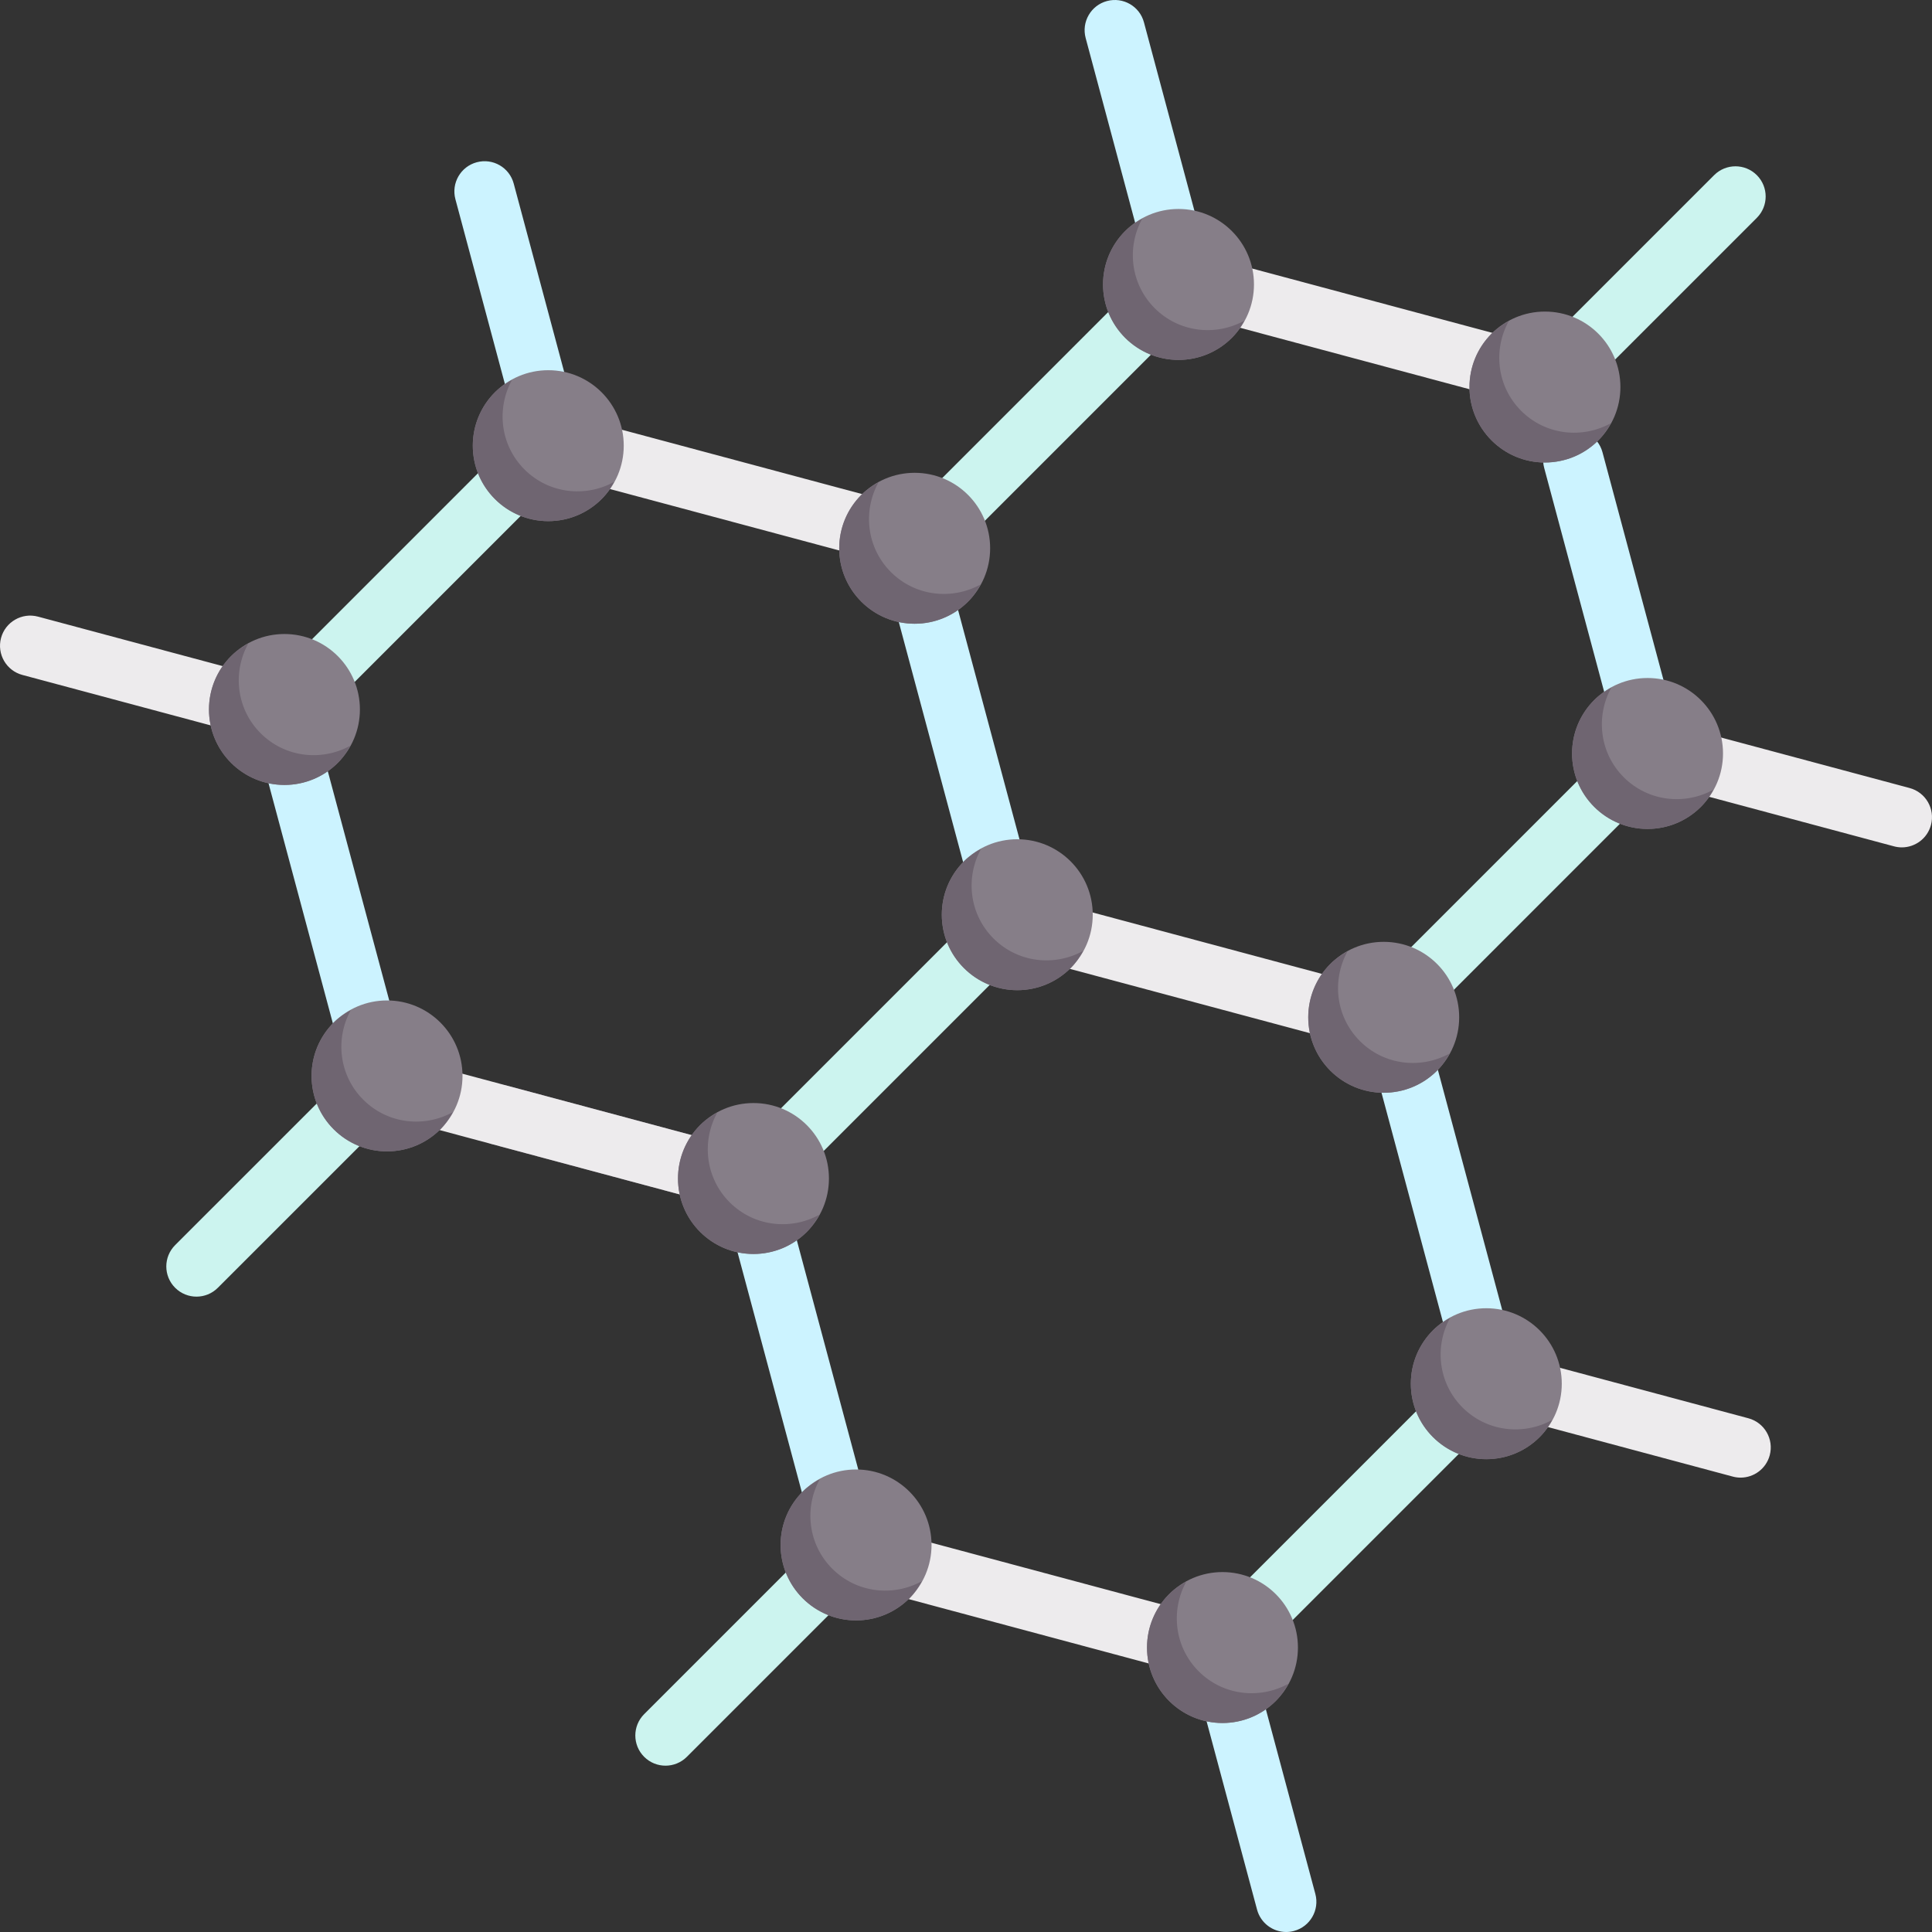 <?xml version="1.0" encoding="iso-8859-1"?>
<!-- Generator: Adobe Illustrator 19.0.0, SVG Export Plug-In . SVG Version: 6.00 Build 0)  -->
<svg version="1.1" id="Capa_1" xmlns="http://www.w3.org/2000/svg" xmlns:xlink="http://www.w3.org/1999/xlink" x="0px" y="0px"
	 viewBox="0 0 512.001 512.001" style="enable-background:new 0 0 512.001 512.001;" xml:space="preserve">
<rect x="0" y="0" width="512.001" height="512.001" fill="#333333" stroke="none"/>
<path style="fill:#CCF4EF;" d="M211.328,308.666c-2.047,0-4.094-0.781-5.656-2.344c-3.125-3.125-3.125-8.188,0-11.313l46.609-46.613
	c3.125-3.125,8.188-3.125,11.313,0c3.125,3.125,3.125,8.188,0,11.313l-46.609,46.613
	C215.422,307.885,213.375,308.666,211.328,308.666z"/>
<path style="fill:#CCF3FF;" d="M390.436,357.486c-3.531,0-6.766-2.359-7.719-5.934l-17.211-64.238
	c-1.141-4.27,1.391-8.656,5.656-9.797c4.266-1.148,8.656,1.387,9.797,5.656l17.211,64.238c1.141,4.27-1.391,8.656-5.656,9.797
	C391.819,357.396,391.124,357.486,390.436,357.486z"/>
<path style="fill:#CCF4EF;" d="M335.624,432.966c-2.047,0-4.094-0.781-5.656-2.344c-3.125-3.125-3.125-8.188,0-11.313l46.609-46.613
	c3.125-3.125,8.188-3.125,11.313,0c3.125,3.125,3.125,8.188,0,11.313l-46.609,46.613
	C339.718,432.185,337.671,432.966,335.624,432.966z"/>
<path style="fill:#EDEBED;" d="M307.265,441.313c-0.688,0-1.383-0.09-2.078-0.277l-65.218-17.477
	c-4.266-1.145-6.797-5.531-5.656-9.797c1.141-4.27,5.547-6.801,9.797-5.656l65.218,17.477c4.266,1.145,6.797,5.531,5.656,9.797
	C314.03,438.954,310.796,441.313,307.265,441.313z"/>
<path style="fill:#CCF3FF;" d="M221.609,406.587c-3.531,0-6.766-2.359-7.719-5.934l-18.594-69.386
	c-1.141-4.266,1.391-8.652,5.656-9.797c4.266-1.141,8.656,1.387,9.797,5.656l18.594,69.386c1.141,4.266-1.391,8.652-5.656,9.797
	C222.992,406.497,222.297,406.587,221.609,406.587z"/>
<path style="fill:#CCF4EF;" d="M176.367,467.923c-2.047,0-4.094-0.781-5.656-2.344c-3.125-3.125-3.125-8.188,0-11.313l38.844-38.844
	c3.125-3.125,8.188-3.125,11.313,0c3.125,3.125,3.125,8.188,0,11.313l-38.844,38.844
	C180.461,467.142,178.414,467.923,176.367,467.923z"/>
<path style="fill:#CCF3FF;" d="M340.851,512.001c-3.531,0-6.758-2.359-7.719-5.934l-13.664-50.988
	c-1.141-4.266,1.391-8.652,5.656-9.797c4.281-1.148,8.648,1.387,9.797,5.656l13.664,50.988c1.141,4.266-1.391,8.652-5.656,9.797
	C342.233,511.911,341.538,512.001,340.851,512.001z"/>
<path style="fill:#867E88;" d="M183.086,317.045c-0.688,0-1.383-0.09-2.078-0.277l-50.781-13.605
	c-4.266-1.141-6.797-5.527-5.656-9.797c1.141-4.27,5.555-6.805,9.797-5.656l50.781,13.605c4.266,1.141,6.797,5.527,5.656,9.797
	C189.852,314.686,186.617,317.045,183.086,317.045z"/>
<path style="fill:#EDEBED;" d="M461.279,391.587c-0.688,0-1.383-0.09-2.078-0.277l-51.016-13.668
	c-4.266-1.141-6.797-5.527-5.656-9.797c1.141-4.27,5.547-6.785,9.797-5.656l51.016,13.668c4.266,1.141,6.797,5.527,5.656,9.797
	C468.045,389.229,464.81,391.587,461.279,391.587z"/>
<path style="fill:#CCF4EF;" d="M254.055,141.644c-2.047,0-4.094-0.781-5.656-2.344c-3.125-3.125-3.125-8.188,0-11.312l46.609-46.613
	c3.125-3.125,8.188-3.125,11.313,0c3.125,3.125,3.125,8.188,0,11.313l-46.609,46.613
	C258.148,140.862,256.102,141.644,254.055,141.644z"/>
<path style="fill:#EDEBED;" d="M393.64,104c-0.688,0-1.383-0.09-2.078-0.277l-64.039-17.156c-4.266-1.141-6.797-5.527-5.656-9.797
	c1.141-4.27,5.531-6.801,9.797-5.656l64.039,17.156c4.266,1.141,6.797,5.527,5.656,9.797C400.405,101.641,397.171,104,393.64,104z"
	/>
<path style="fill:#CCF3FF;" d="M433.162,190.46c-3.531,0-6.766-2.359-7.719-5.934l-16.219-60.535
	c-1.141-4.27,1.391-8.656,5.656-9.797c4.266-1.133,8.656,1.387,9.797,5.656l16.219,60.535c1.141,4.27-1.391,8.656-5.656,9.797
	C434.545,190.37,433.85,190.46,433.162,190.46z"/>
<path style="fill:#CCF4EF;" d="M378.351,265.944c-2.047,0-4.094-0.781-5.656-2.344c-3.125-3.125-3.125-8.188,0-11.313l46.609-46.613
	c3.125-3.125,8.188-3.125,11.313,0c3.125,3.125,3.125,8.188,0,11.313L384.008,263.6
	C382.444,265.163,380.397,265.944,378.351,265.944z"/>
<path style="fill:#EDEBED;" d="M349.991,274.287c-0.688,0-1.383-0.09-2.078-0.277l-65.218-17.473
	c-4.266-1.141-6.797-5.527-5.656-9.797c1.141-4.27,5.531-6.801,9.797-5.656l65.218,17.473c4.266,1.141,6.797,5.527,5.656,9.797
	C356.757,271.928,353.522,274.287,349.991,274.287z"/>
<path style="fill:#CCF3FF;" d="M263.016,234.632c-3.531,0-6.766-2.359-7.719-5.934l-17.266-64.452
	c-1.141-4.27,1.391-8.656,5.656-9.797c4.265-1.141,8.656,1.387,9.797,5.656l17.266,64.452c1.141,4.27-1.391,8.656-5.656,9.797
	C264.398,234.542,263.703,234.632,263.016,234.632z"/>
<path style="fill:#CCF4EF;" d="M421.076,98.918c-2.047,0-4.094-0.781-5.656-2.344c-3.125-3.125-3.125-8.188,0-11.313l38.844-38.844
	c3.125-3.125,8.188-3.125,11.313,0c3.125,3.125,3.125,8.188,0,11.313l-38.844,38.844C425.17,98.137,423.124,98.918,421.076,98.918z"
	/>
<path style="fill:#CCF3FF;" d="M309.124,67.129c-3.531,0-6.766-2.359-7.719-5.934l-13.695-51.125
	c-1.141-4.27,1.391-8.656,5.656-9.797c4.281-1.141,8.664,1.391,9.797,5.656l13.695,51.125c1.141,4.27-1.391,8.656-5.656,9.797
	C310.507,67.039,309.811,67.129,309.124,67.129z"/>
<path style="fill:#EDEBED;" d="M504.006,224.565c-0.688,0-1.383-0.09-2.078-0.277l-51.016-13.668
	c-4.266-1.141-6.797-5.527-5.656-9.797c1.141-4.266,5.539-6.785,9.797-5.656l51.016,13.668c4.266,1.141,6.797,5.527,5.656,9.797
	C510.771,222.206,507.537,224.565,504.006,224.565z"/>
<path style="fill:#CCF4EF;" d="M87.032,184.37c-2.047,0-4.094-0.781-5.656-2.344c-3.125-3.125-3.125-8.188,0-11.313l46.609-46.613
	c3.125-3.125,8.188-3.125,11.313,0c3.125,3.125,3.125,8.187,0,11.312l-46.609,46.613C91.126,183.589,89.079,184.37,87.032,184.37z"
	/>
<g>
	<path style="fill:#EDEBED;" d="M226.617,146.726c-0.688,0-1.383-0.09-2.078-0.277l-64.038-17.156
		c-4.266-1.141-6.797-5.527-5.656-9.797c1.141-4.266,5.555-6.789,9.797-5.656l64.038,17.156c4.266,1.141,6.797,5.527,5.656,9.797
		C233.383,144.366,230.148,146.726,226.617,146.726z"/>
	<path style="fill:#EDEBED;" d="M182.969,317.014c-0.688,0-1.383-0.09-2.078-0.277l-65.218-17.473
		c-4.266-1.141-6.797-5.527-5.656-9.797c1.141-4.266,5.531-6.789,9.797-5.656l65.218,17.473c4.266,1.141,6.797,5.527,5.656,9.797
		C189.734,314.654,186.5,317.014,182.969,317.014z"/>
</g>
<path style="fill:#CCF3FF;" d="M95.993,277.357c-3.531,0-6.758-2.359-7.719-5.934l-17.273-64.452
	c-1.141-4.266,1.391-8.652,5.656-9.797c4.273-1.152,8.648,1.387,9.797,5.656l17.273,64.453c1.141,4.266-1.391,8.652-5.656,9.797
	C97.376,277.268,96.681,277.357,95.993,277.357z"/>
<path style="fill:#CCF4EF;" d="M52.071,343.623c-2.047,0-4.094-0.781-5.656-2.344c-3.125-3.125-3.125-8.188,0-11.313l38.844-38.84
	c3.125-3.125,8.188-3.125,11.313,0c3.125,3.125,3.125,8.188,0,11.313l-38.844,38.84C56.165,342.842,54.118,343.623,52.071,343.623z"
	/>
<path style="fill:#CCF3FF;" d="M142.103,109.856c-3.531,0-6.766-2.359-7.719-5.934l-13.695-51.125
	c-1.141-4.27,1.391-8.656,5.656-9.797c4.273-1.152,8.664,1.387,9.797,5.656l13.695,51.125c1.141,4.27-1.391,8.656-5.656,9.797
	C143.485,109.766,142.79,109.856,142.103,109.856z"/>
<path style="fill:#EDEBED;" d="M58.79,192.749c-0.688,0-1.383-0.09-2.078-0.277L5.932,178.866c-4.266-1.141-6.797-5.527-5.656-9.797
	c1.141-4.266,5.539-6.793,9.797-5.656l50.781,13.605c4.266,1.141,6.797,5.527,5.656,9.797
	C65.556,190.39,62.321,192.749,58.79,192.749z"/>
<circle style="fill:#867E88;" cx="75.379" cy="188.019" r="20"/>
<path style="fill:#6F6571;" d="M69.075,194.326c-6.441-6.441-7.482-16.147-3.3-23.746c-1.615,0.889-3.168,1.931-4.538,3.3
	c-7.811,7.811-7.811,20.474,0,28.284s20.474,7.811,28.284,0c1.37-1.37,2.411-2.923,3.3-4.538
	C85.223,201.809,75.516,200.767,69.075,194.326z"/>
<circle style="fill:#867E88;" cx="145.299" cy="118.11" r="20"/>
<path style="fill:#6F6571;" d="M138.993,124.41c-6.441-6.441-7.482-16.147-3.3-23.746c-1.615,0.889-3.168,1.931-4.538,3.3
	c-7.811,7.811-7.811,20.474,0,28.284s20.474,7.811,28.284,0c1.37-1.37,2.411-2.923,3.3-4.538
	C155.141,131.892,145.433,130.851,138.993,124.41z"/>
<circle style="fill:#867E88;" cx="242.398" cy="145.299" r="20"/>
<path style="fill:#6F6571;" d="M236.098,151.6c-6.441-6.441-7.482-16.147-3.3-23.746c-1.615,0.889-3.168,1.931-4.538,3.3
	c-7.811,7.811-7.811,20.474,0,28.284s20.474,7.811,28.284,0c1.37-1.37,2.411-2.923,3.3-4.538
	C252.246,159.083,242.539,158.041,236.098,151.6z"/>
<circle style="fill:#867E88;" cx="312.317" cy="75.38" r="20"/>
<path style="fill:#6F6571;" d="M306.014,81.684c-6.441-6.441-7.482-16.147-3.3-23.746c-1.615,0.889-3.168,1.931-4.538,3.3
	c-7.811,7.811-7.811,20.474,0,28.284s20.474,7.811,28.284,0c1.37-1.37,2.411-2.923,3.3-4.538
	C322.162,89.166,312.455,88.125,306.014,81.684z"/>
<circle style="fill:#867E88;" cx="409.427" cy="102.57" r="20"/>
<path style="fill:#6F6571;" d="M403.122,108.874c-6.441-6.441-7.482-16.147-3.3-23.746c-1.615,0.889-3.168,1.931-4.538,3.3
	c-7.811,7.811-7.811,20.474,0,28.284s20.474,7.811,28.284,0c1.37-1.37,2.411-2.923,3.3-4.538
	C419.27,116.356,409.563,115.315,403.122,108.874z"/>
<circle style="fill:#867E88;" cx="436.616" cy="199.679" r="20"/>
<path style="fill:#6F6571;" d="M430.311,205.98c-6.441-6.441-7.482-16.147-3.3-23.746c-1.615,0.889-3.168,1.931-4.538,3.3
	c-7.811,7.811-7.811,20.474,0,28.284s20.474,7.811,28.284,0c1.37-1.37,2.411-2.923,3.3-4.538
	C446.459,213.463,436.752,212.421,430.311,205.98z"/>
<circle style="fill:#867E88;" cx="269.588" cy="242.409" r="20"/>
<path style="fill:#6F6571;" d="M263.288,248.708c-6.441-6.441-7.482-16.147-3.3-23.746c-1.615,0.889-3.168,1.931-4.538,3.3
	c-7.811,7.811-7.811,20.474,0,28.284c7.811,7.81,20.474,7.811,28.284,0c1.37-1.37,2.411-2.923,3.3-4.538
	C279.436,256.19,269.729,255.149,263.288,248.708z"/>
<circle style="fill:#867E88;" cx="366.697" cy="269.598" r="20"/>
<path style="fill:#6F6571;" d="M360.394,275.897c-6.441-6.441-7.482-16.147-3.3-23.746c-1.615,0.889-3.168,1.931-4.538,3.3
	c-7.811,7.811-7.811,20.474,0,28.284s20.474,7.811,28.284,0c1.37-1.37,2.411-2.923,3.3-4.538
	C376.542,283.379,366.835,282.338,360.394,275.897z"/>
<circle style="fill:#867E88;" cx="199.678" cy="312.318" r="20"/>
<path style="fill:#6F6571;" d="M193.37,318.624c-6.441-6.441-7.482-16.147-3.3-23.746c-1.615,0.889-3.168,1.931-4.538,3.3
	c-7.811,7.811-7.811,20.474,0,28.284s20.474,7.811,28.284,0c1.37-1.37,2.411-2.923,3.3-4.538
	C209.518,326.107,199.811,325.065,193.37,318.624z"/>
<circle style="fill:#867E88;" cx="102.569" cy="285.128" r="20"/>
<path style="fill:#6F6571;" d="M96.265,291.433c-6.441-6.441-7.482-16.147-3.3-23.746c-1.615,0.889-3.168,1.931-4.538,3.3
	c-7.811,7.811-7.811,20.474,0,28.284s20.474,7.811,28.284,0c1.37-1.37,2.411-2.923,3.3-4.538
	C112.413,298.915,102.706,297.874,96.265,291.433z"/>
<circle style="fill:#867E88;" cx="226.868" cy="409.427" r="20"/>
<path style="fill:#6F6571;" d="M220.561,415.731c-6.441-6.441-7.482-16.147-3.3-23.746c-1.615,0.889-3.168,1.931-4.538,3.3
	c-7.811,7.811-7.811,20.474,0,28.284s20.474,7.811,28.284,0c1.37-1.37,2.411-2.923,3.3-4.538
	C236.708,423.213,227.001,422.171,220.561,415.731z"/>
<circle style="fill:#867E88;" cx="323.967" cy="436.617" r="20"/>
<path style="fill:#6F6571;" d="M317.667,442.921c-6.441-6.441-7.482-16.147-3.3-23.746c-1.615,0.889-3.168,1.931-4.538,3.3
	c-7.811,7.811-7.811,20.474,0,28.284s20.474,7.811,28.284,0c1.37-1.37,2.411-2.923,3.3-4.538
	C333.815,450.403,324.108,449.362,317.667,442.921z"/>
<circle style="fill:#867E88;" cx="393.887" cy="366.698" r="20"/>
<path style="fill:#6F6571;" d="M387.584,373.004c-6.441-6.441-7.482-16.147-3.3-23.746c-1.615,0.889-3.168,1.931-4.538,3.3
	c-7.811,7.811-7.811,20.474,0,28.284s20.474,7.811,28.284,0c1.37-1.37,2.411-2.923,3.3-4.538
	C403.732,380.487,394.025,379.445,387.584,373.004z"/>
<g>
</g>
<g>
</g>
<g>
</g>
<g>
</g>
<g>
</g>
<g>
</g>
<g>
</g>
<g>
</g>
<g>
</g>
<g>
</g>
<g>
</g>
<g>
</g>
<g>
</g>
<g>
</g>
<g>
</g>
</svg>
